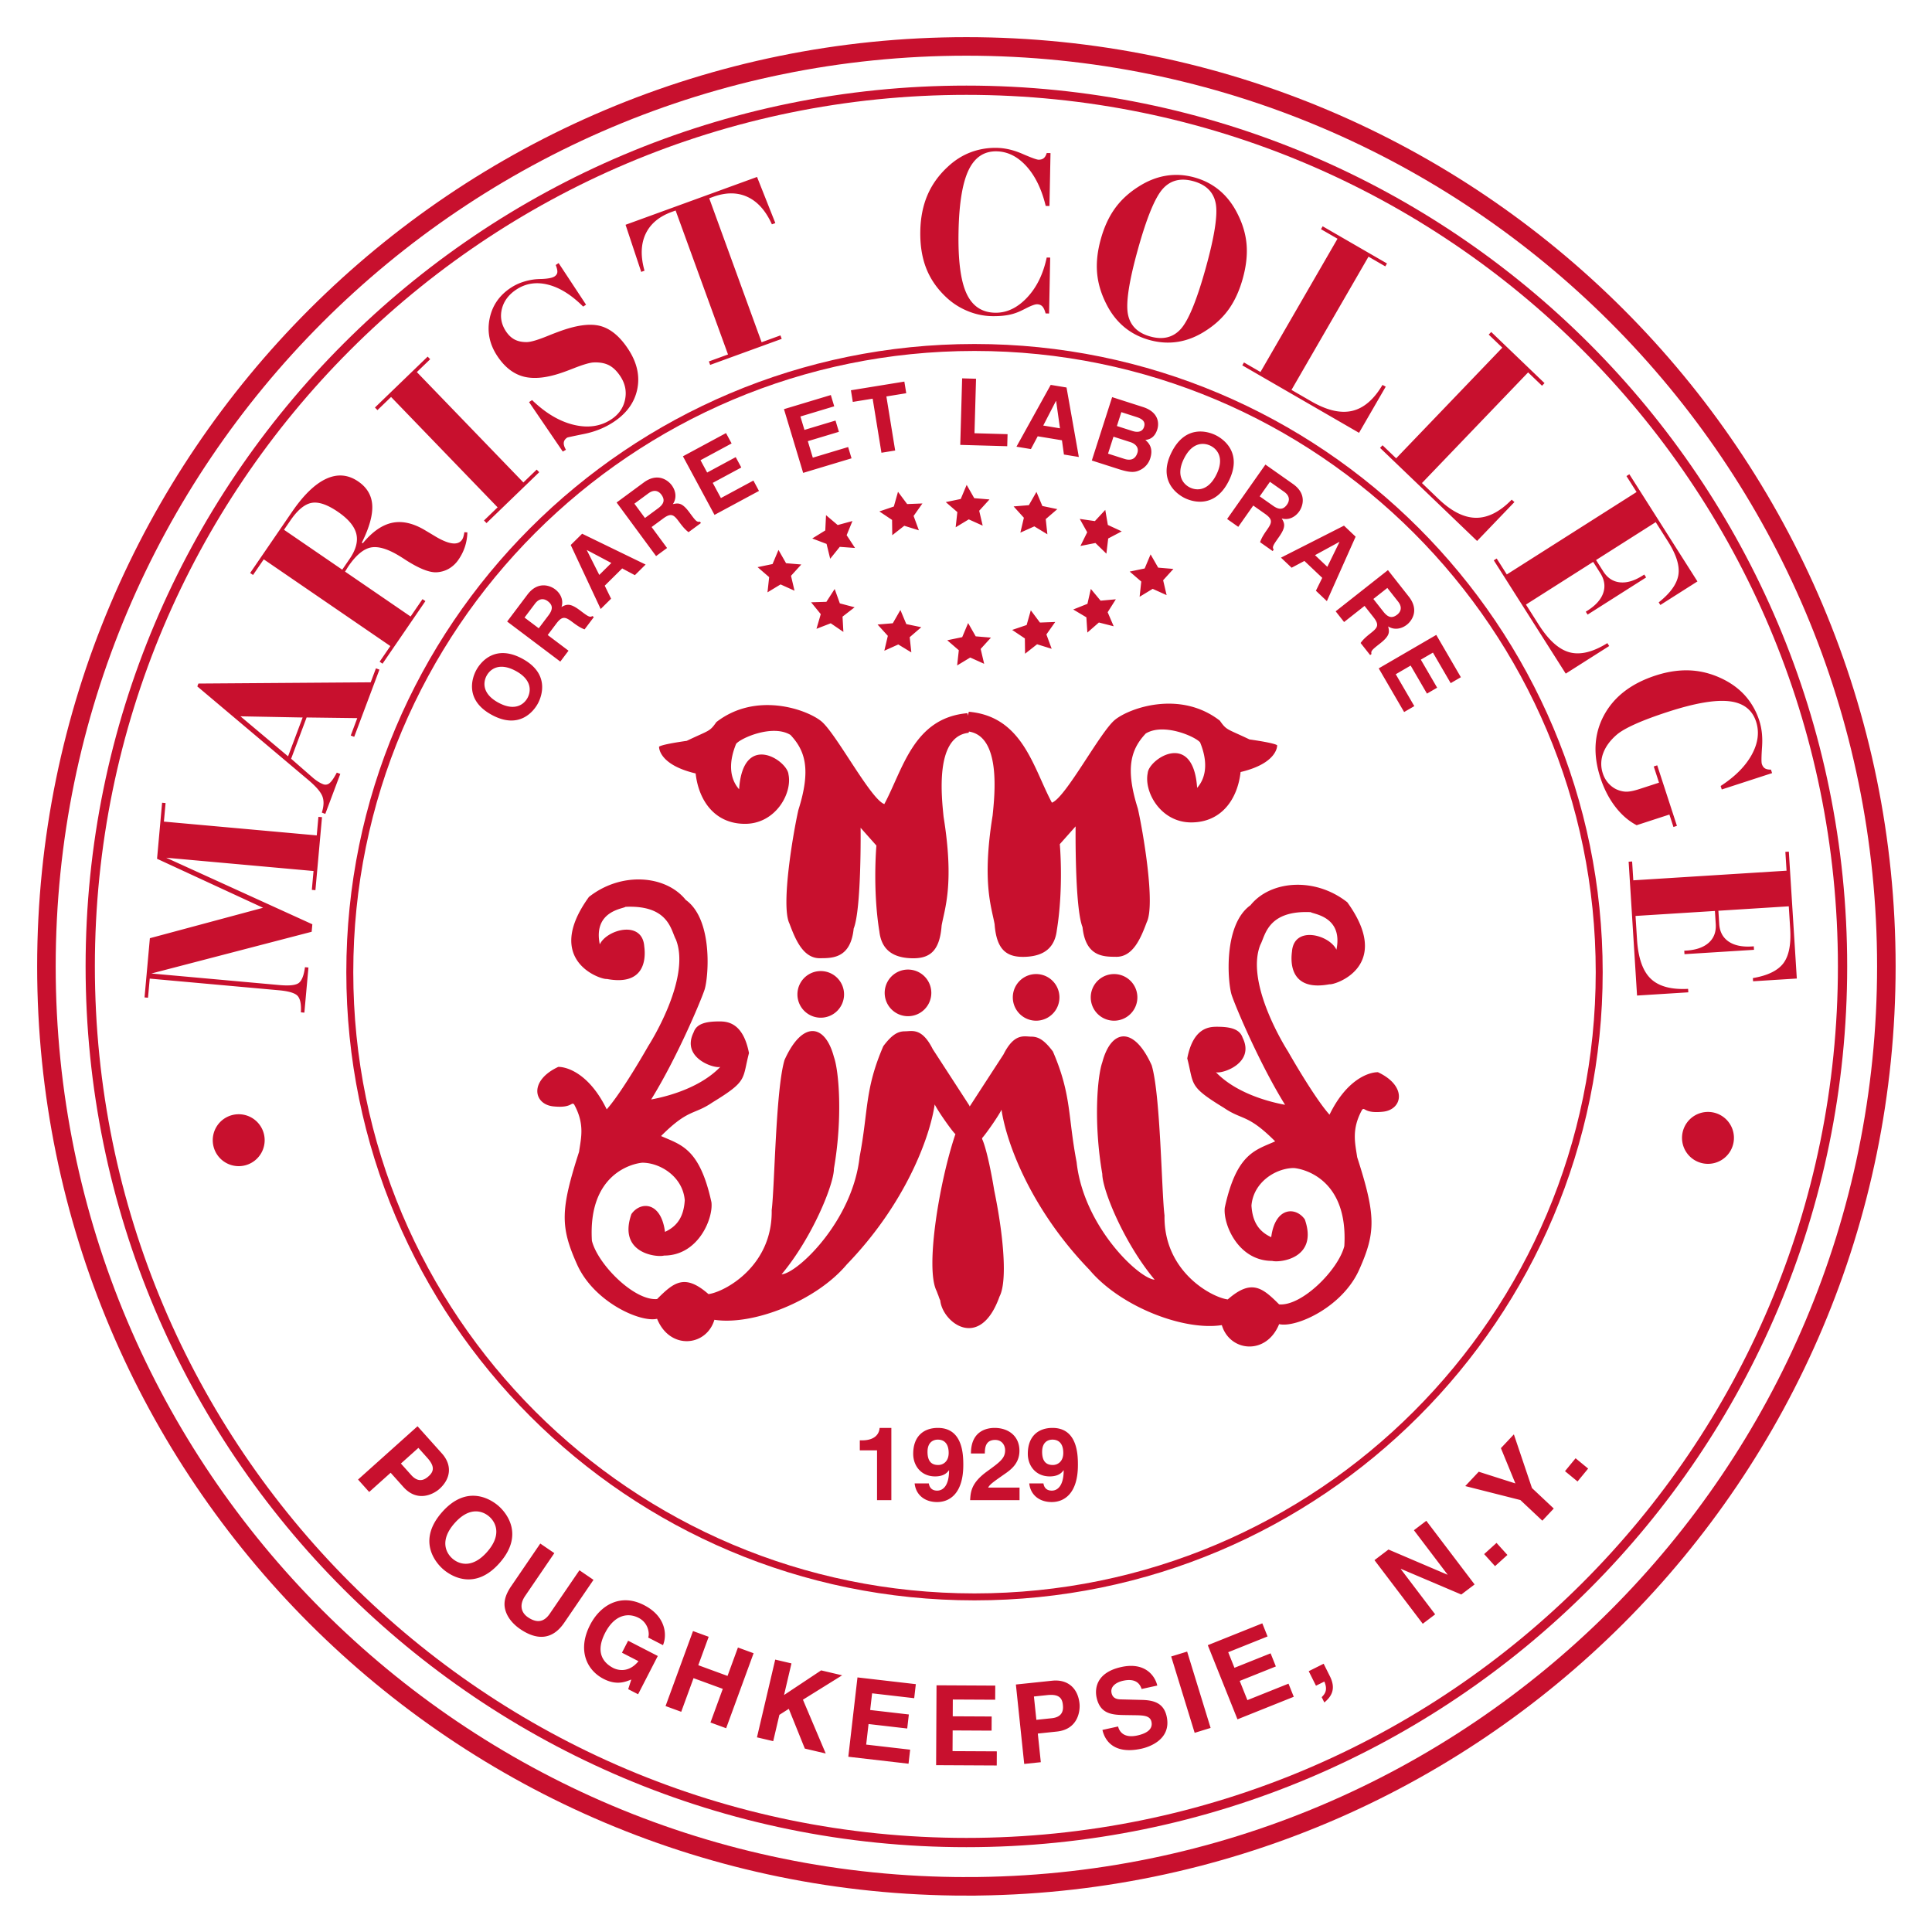 <svg xmlns="http://www.w3.org/2000/svg" role="img" viewBox="-5.01 -5.01 260.52 260.52"><title>Marist College logo</title><path fill="#c8102e" d="M36.032 131.54l-.468-.041c.062-1.047-.075-1.773-.41-2.18-.334-.408-1.187-.673-2.557-.797l-17.416-1.572-.233 2.579-.468-.043.72-7.984 15.262-4.103-14.295-6.607.681-7.556.469.043-.225 2.5 20.609 1.86.225-2.5.485.042-.888 9.844-.485-.043.23-2.54L17.4 110.65l19.708 8.974-.092 1.011-21.614 5.626 17.259 1.558c1.38.125 2.266.021 2.656-.312.393-.332.657-1.03.796-2.095l.469.043-.55 6.085m-8.62-39.959l8.388.159-1.965 5.237-6.423-5.396zm8.923.156l6.83.088-.88 2.347.468.175 3.4-9.062-.47-.175-.707 1.886-23.233.166-.146.387 14.953 12.605c1.042.878 1.679 1.615 1.91 2.211.232.597.207 1.329-.074 2.197l.469.177 2.022-5.392-.47-.175c-.383.727-.71 1.2-.976 1.414a.833.833 0 0 1-.873.148 3.838 3.838 0 0 1-.706-.367 6.325 6.325 0 0 1-.747-.568l-2.857-2.497 2.087-5.565m-3.048-25.308l.856-1.25c.964-1.408 1.917-2.2 2.858-2.377.942-.177 2.124.223 3.546 1.197 1.405.962 2.234 1.951 2.487 2.966.253 1.014-.046 2.144-.896 3.385l-1 1.457-7.851-5.378zm8.23 5.638c.053-.078.129-.2.228-.363.099-.163.173-.279.22-.349.999-1.458 1.985-2.298 2.959-2.523.975-.223 2.231.122 3.772 1.037.266.156.623.382 1.075.678 1.761 1.117 3.117 1.655 4.069 1.613.61-.03 1.17-.193 1.679-.485a4.021 4.021 0 0 0 1.31-1.24 6.72 6.72 0 0 0 .861-1.739 6.78 6.78 0 0 0 .322-1.916l-.406-.025a3.941 3.941 0 0 1-.128.607 1.475 1.475 0 0 1-.178.4c-.577.843-1.861.647-3.852-.59-.472-.283-.838-.5-1.094-.652-1.606-.973-3.094-1.318-4.46-1.038-1.368.282-2.696 1.204-3.986 2.768l-.126-.086c1.012-2.035 1.48-3.718 1.404-5.044-.076-1.326-.706-2.395-1.89-3.206-1.366-.938-2.806-1.058-4.319-.362-1.512.697-3.048 2.183-4.61 4.46l-5.646 8.243.39.267 1.446-2.11 17.07 11.695-1.445 2.11.39.268 5.781-8.438-.39-.267-1.606 2.344-8.84-6.057m11.141-28.99l.34.353-1.798 1.734 14.366 14.882 1.797-1.734.34.352-7.11 6.862-.34-.351 1.837-1.773L47.724 48.52l-1.836 1.772-.34-.35 7.11-6.865M70.88 55.884l-4.55-6.675.409-.269c1.82 1.76 3.693 2.871 5.62 3.334 1.928.462 3.612.218 5.053-.732 1.008-.663 1.629-1.55 1.862-2.66.233-1.108.021-2.16-.635-3.157-.455-.688-.955-1.178-1.502-1.468-.548-.29-1.225-.422-2.032-.396-.515.009-1.416.266-2.705.771-.714.282-1.268.488-1.663.62-2.055.707-3.773.878-5.152.517-1.38-.364-2.563-1.294-3.55-2.792-1.034-1.568-1.376-3.233-1.027-4.996.351-1.764 1.304-3.157 2.864-4.185.478-.315.99-.566 1.534-.752a8.306 8.306 0 0 1 1.735-.389c.228-.023.552-.039.976-.05.814-.039 1.362-.151 1.646-.339.23-.151.357-.339.38-.562.025-.224-.048-.552-.216-.982l.39-.257 3.699 5.61-.391.257c-1.572-1.57-3.147-2.556-4.729-2.956-1.581-.4-3.007-.181-4.277.655-1.038.685-1.688 1.558-1.953 2.616-.263 1.06-.08 2.065.547 3.018.344.52.746.896 1.21 1.129.464.231 1.015.34 1.654.323.532-.02 1.444-.292 2.74-.817.6-.244 1.07-.426 1.41-.549 2.38-.899 4.27-1.17 5.665-.816 1.396.354 2.665 1.396 3.805 3.127 1.182 1.793 1.592 3.59 1.229 5.387-.364 1.798-1.43 3.28-3.199 4.446-1.176.776-2.5 1.312-3.973 1.61-1.473.299-2.231.462-2.275.491-.283.188-.439.414-.466.68-.028.266.07.588.292.964l-.425.244m19.871-11.689l-.17-.469 2.578-.937-7.065-19.415-.525.192c-1.715.624-2.892 1.619-3.53 2.986-.636 1.368-.683 3.014-.14 4.94l-.444.162-2.111-6.354 17.729-6.45 2.468 6.222-.464.17c-.822-1.825-1.916-3.056-3.281-3.695-1.366-.637-2.915-.642-4.648-.012l-.522.191L97.69 41.14l2.539-.924.17.469-9.648 3.51m45.383-14.48l.469.01-.149 7.539-.469-.009c-.117-.448-.265-.764-.441-.949-.176-.185-.412-.279-.709-.285-.265-.005-.739.164-1.424.508-.45.233-.807.405-1.073.516a6.83 6.83 0 0 1-1.62.456c-.589.094-1.265.133-2.026.119a8.92 8.92 0 0 1-3.258-.706 9.34 9.34 0 0 1-2.869-1.857c-1.227-1.155-2.122-2.457-2.686-3.905-.565-1.45-.829-3.125-.79-5.026.035-1.786.354-3.389.957-4.809.603-1.42 1.513-2.695 2.73-3.822.935-.88 1.963-1.534 3.08-1.961a9.399 9.399 0 0 1 3.578-.604c1.096.022 2.244.292 3.437.81 1.194.519 1.913.78 2.155.785.285.006.517-.06.694-.198.176-.136.315-.37.418-.702l.507.01-.14 7.132-.507-.01c-.547-2.256-1.413-4.04-2.599-5.35-1.188-1.31-2.528-1.98-4.024-2.01-1.697-.032-2.957.815-3.782 2.544-.824 1.73-1.274 4.486-1.348 8.27-.076 3.828.276 6.601 1.058 8.319.78 1.717 2.068 2.594 3.865 2.63 1.555.03 2.985-.64 4.29-2.014 1.306-1.372 2.198-3.182 2.676-5.431m15.636-9.243c1.044-1.177 2.43-1.525 4.158-1.045 1.717.48 2.717 1.485 3.001 3.022.282 1.535-.171 4.441-1.36 8.716-1.19 4.275-2.303 6.996-3.337 8.165-1.037 1.167-2.413 1.512-4.13 1.035-1.728-.48-2.736-1.495-3.022-3.041-.285-1.548.164-4.448 1.348-8.703 1.185-4.255 2.298-6.971 3.342-8.149zm-8.846 11.262c.111 1.393.514 2.781 1.205 4.16.624 1.273 1.425 2.323 2.403 3.151.977.826 2.123 1.422 3.438 1.789 1.315.366 2.605.447 3.869.245 1.265-.204 2.493-.689 3.683-1.458 1.293-.816 2.343-1.79 3.153-2.922.809-1.133 1.442-2.515 1.895-4.147.454-1.632.627-3.142.52-4.53-.108-1.388-.505-2.765-1.19-4.132-.631-1.285-1.433-2.344-2.41-3.176-.977-.834-2.117-1.43-3.421-1.794-1.305-.363-2.59-.44-3.856-.231-1.266.207-2.501.7-3.705 1.473-1.305.824-2.366 1.805-3.181 2.94-.817 1.137-1.45 2.51-1.897 4.123-.45 1.612-.618 3.115-.506 4.509m19.584 12.521l.225-.39 2.226 1.286 10.386-17.969-2.226-1.286.226-.391 8.671 5.012-.226.392-2.265-1.31-10.386 17.968 2.664 1.54c2.112 1.22 3.951 1.65 5.515 1.288 1.564-.363 2.929-1.53 4.091-3.5l.439.234-3.599 6.225-15.741-9.099m18.574 11.127l.337-.35 1.836 1.76L197.57 41.87l-1.835-1.761.338-.352 7.187 6.895-.337.353-1.875-1.799-14.316 14.923 2.207 2.117c1.765 1.693 3.453 2.548 5.065 2.565 1.613.018 3.224-.799 4.834-2.446l.364.326-5.034 5.246-13.086-12.555M196.42 70.55l.39-.248 1.365 2.15 17.5-11.116-1.365-2.149.391-.247 9.18 14.452-5 3.175-.223-.35c1.575-1.25 2.46-2.488 2.654-3.712.193-1.225-.28-2.733-1.417-4.524l-1.64-2.582-8.047 5.111.967 1.521c.564.889 1.313 1.383 2.247 1.483.933.1 1.957-.204 3.07-.912l.22-.138.248.39-7.89 5.012-.248-.391.236-.15c1.114-.708 1.82-1.503 2.121-2.386.301-.885.169-1.772-.395-2.659l-.966-1.523-9.063 5.757 1.71 2.69c1.342 2.113 2.735 3.362 4.18 3.748 1.445.384 3.14-.03 5.087-1.24l.248.39-5.86 3.722-9.7-15.274m21.568 27.791l.469-.152 2.657 8.163-.469.153-.547-1.679-4.418 1.438c-1.087-.572-2.052-1.409-2.895-2.515-.845-1.105-1.509-2.404-1.994-3.894-1.018-3.13-.852-5.943.5-8.436 1.353-2.494 3.67-4.275 6.95-5.342 1.7-.553 3.32-.777 4.862-.675 1.541.105 3.042.542 4.506 1.31 1.142.607 2.099 1.365 2.869 2.275a9.414 9.414 0 0 1 1.747 3.19c.336 1.037.46 2.21.368 3.524-.091 1.314-.1 2.081-.028 2.303.091.281.23.48.419.597.187.115.457.173.811.169l.153.469-6.785 2.207-.153-.469c1.95-1.266 3.349-2.676 4.198-4.227.848-1.553 1.042-3.035.582-4.45-.529-1.624-1.746-2.543-3.651-2.754-1.906-.211-4.66.269-8.263 1.441-1.76.573-3.21 1.114-4.347 1.624-1.136.509-1.968.981-2.493 1.42-.906.773-1.526 1.611-1.86 2.515a4.051 4.051 0 0 0-.056 2.729 3.7 3.7 0 0 0 .696 1.266c.307.361.667.648 1.08.859.46.217.912.331 1.354.344.444.011 1.053-.11 1.826-.362l.438-.142 2.186-.711-.712-2.188m-3.384 12.845l.469-.029.159 2.54 20.665-1.298-.16-2.54.468-.029 1.075 17.11-5.899.37-.026-.43c1.975-.335 3.341-.996 4.099-1.98.756-.986 1.067-2.543.934-4.673l-.19-3.025-9.492.598.112 1.782c.065 1.04.482 1.827 1.252 2.36.77.53 1.815.755 3.134.673l.274-.018.03.47-9.375.588-.03-.469.291-.017c1.317-.083 2.324-.438 3.016-1.062.691-.623 1.004-1.456.939-2.496l-.111-1.782-10.704.672.198 3.151c.157 2.504.774 4.273 1.852 5.31 1.076 1.034 2.756 1.49 5.037 1.37l.03.468-6.913.434-1.134-18.048M49.05 192.341l2.358-2.111 1.19 1.33c.932 1.038.998 1.764.217 2.465-.358.32-1.252 1.12-2.373-.13l-1.391-1.554zm-1.384 1.242l1.721 1.922c1.932 2.155 4.124.916 4.85.266 1.576-1.412 1.73-3.242.338-4.794l-3.283-3.664-8.021 7.187 1.502 1.676 2.893-2.593m8.616 6.809c1.992-2.264 3.77-1.697 4.683-.895.912.803 1.7 2.496-.291 4.76-1.992 2.263-3.77 1.697-4.683.894-.912-.803-1.701-2.495.29-4.759zm-1.69-1.486c-3.339 3.795-.93 6.734.14 7.675 1.07.941 4.292 2.957 7.63-.839 3.34-3.795.931-6.734-.14-7.675-1.07-.94-4.29-2.956-7.63.839M71.07 213.81c-1.597 2.342-3.694 2.382-5.937.851-.817-.557-1.897-1.584-2.09-3.005-.11-.875.193-1.72.777-2.629l4.024-5.898 1.895 1.293-3.938 5.774c-.846 1.24-.499 2.275.368 2.866 1.277.871 2.22.607 2.955-.471l3.999-5.86 1.896 1.293-3.948 5.786m8.617 2.422l4.001 2.059-2.655 5.161-1.334-.686.417-1.303c-.808.326-1.988.816-3.735-.083-2.308-1.187-3.55-3.919-1.821-7.28 1.344-2.614 4.067-4.333 7.288-2.66 2.935 1.51 3.114 4.014 2.541 5.39l-2-1.03c.191-.373.129-1.923-1.285-2.65-1.427-.735-3.255-.428-4.518 2.026-1.345 2.615-.267 4.03 1.093 4.73.44.226 1.996.807 3.405-.914l-2.227-1.146.83-1.614m8.822 5.048l-1.66 4.535-2.113-.773 3.703-10.114 2.112.773-1.402 3.832 3.944 1.444 1.403-3.831 2.112.773-3.702 10.113-2.113-.773 1.66-4.536-3.943-1.444m10.742 8.496l-2.19-.515 2.461-10.484 2.19.514-1 4.264 5.002-3.324 2.833.665-5.287 3.289 3.073 7.254-2.818-.662-2.162-5.36-1.269.81-.833 3.55m19.012-5.796l-5.677-.656-.26 2.25 5.215.602-.219 1.893-5.215-.603-.32 2.772 5.93.685-.219 1.893-8.12-.939 1.236-10.698 7.868.909-.219 1.892m10.921.208l-5.715-.029-.01 2.265 5.25.026-.01 1.906-5.25-.027-.015 2.79 5.97.03-.01 1.905-8.175-.042.055-10.77 7.92.041-.01 1.905m5.554 2.712l-.33-3.148 1.774-.186c1.389-.146 2.016.225 2.125 1.27.05.477.175 1.67-1.495 1.846l-2.074.217zm.194 1.85l2.566-.27c2.879-.302 3.159-2.805 3.058-3.774-.22-2.104-1.613-3.3-3.686-3.083l-4.894.513 1.123 10.711 2.238-.235-.405-3.863m10.825-.953c.143.583.68 1.632 2.599 1.212 1.041-.229 2.144-.73 1.9-1.845-.18-.82-1.02-.866-2.191-.886l-1.185-.017c-1.787-.023-3.512-.044-4.02-2.359-.257-1.172-.08-3.376 3.335-4.125 3.223-.706 4.55 1.214 4.847 2.501l-2.109.462c-.161-.456-.582-1.53-2.501-1.11-.835.183-1.764.71-1.555 1.661.18.82.893.849 1.354.855l2.702.068c1.513.037 2.96.335 3.374 2.225.694 3.164-2.469 4.149-3.391 4.351-3.839.842-4.984-1.226-5.269-2.53l2.11-.463m12.475.194l-2.15.662-3.165-10.295 2.151-.661 3.164 10.294m7.68-12.334l-5.305 2.125.841 2.102 4.874-1.951.709 1.768-4.874 1.952 1.036 2.59 5.543-2.22.709 1.769-7.59 3.04-4.003-9.998 7.351-2.945.709 1.768m8.408 5.371c.825 1.65.267 2.683-.74 3.521l-.013.007-.355-.712c.423-.428.853-.945.356-2.106l-1.127.563-.979-1.959 2.013-1.005.845 1.691m11.327-19.695l1.671-1.27 6.511 8.58-1.792 1.36-8.143-3.461-.025.018 4.643 6.117-1.673 1.27-6.51-8.579 1.888-1.432 7.939 3.39.023-.019-4.532-5.974m12.608 3.335l-1.67 1.509-1.467-1.625 1.669-1.509 1.468 1.625m6.251-6.261l-1.541 1.64-2.962-2.784-7.433-1.883 1.818-1.934 4.942 1.577-1.952-4.757 1.748-1.858 2.44 7.236 2.94 2.763m4.635-5.386l-1.429 1.737-1.691-1.39 1.427-1.739 1.693 1.391M62.209 89.747c-2.211-1.193-2.084-2.743-1.603-3.635.48-.89 1.708-1.848 3.918-.656 2.211 1.194 2.084 2.745 1.603 3.636-.48.89-1.707 1.848-3.918.655zm-.89 1.65c3.706 2 5.642-.506 6.205-1.55.564-1.046 1.598-4.04-2.109-6.04-3.708-2-5.643.505-6.207 1.552-.563 1.043-1.596 4.037 2.11 6.037m6.319-11.685l-1.916-1.445 1.406-1.867c.663-.878 1.35-.627 1.729-.34.709.533.692 1.116.106 1.895l-1.325 1.757zm2.908 4.491l1.106-1.468-2.805-2.114 1.166-1.548c.835-1.107 1.259-.88 2.237-.145.74.558 1.154.775 1.568.932l1.249-1.658-.19-.142c-.36.23-.62.033-1.668-.757-1.338-1.007-1.798-.853-2.502-.46.295-.89-.083-1.8-.872-2.395-.619-.466-2.29-1.176-3.727.73l-2.73 3.624 7.168 5.401m3.577-15.02l.017-.017 3.288 1.741-1.626 1.609-1.68-3.333zm2.414 4.785l2.354-2.328 1.71.911 1.449-1.433-8.56-4.156-1.538 1.52 4.038 8.631 1.404-1.39-.857-1.755m5.424-9.127l-1.425-1.933 1.883-1.386c.885-.651 1.471-.215 1.753.168.526.715.344 1.267-.441 1.846l-1.77 1.305zm1.5 5.136l1.48-1.09-2.084-2.827 1.56-1.15c1.117-.823 1.459-.485 2.186.501.548.745.883 1.072 1.236 1.341l1.67-1.231-.14-.191c-.411.116-.604-.145-1.383-1.202-.993-1.35-1.479-1.333-2.265-1.157.537-.768.435-1.749-.15-2.544-.46-.624-1.858-1.784-3.78-.367l-3.653 2.691 5.323 7.226m10.183-15.189l-4.192 2.26.895 1.662 3.852-2.077.753 1.398-3.852 2.075 1.103 2.047 4.38-2.36.752 1.398-5.996 3.231-4.258-7.9 5.81-3.131.753 1.397m13.837-5.007l-4.56 1.374.545 1.807 4.189-1.261.458 1.52-4.19 1.261.67 2.226 4.765-1.435.458 1.522-6.523 1.963-2.588-8.593 6.319-1.904.458 1.52m8.218 5.961l-1.851.3-1.185-7.291-2.677.435-.254-1.568 7.205-1.17.255 1.568-2.678.435 1.185 7.291m10.695-2.331l4.461.126-.046 1.624-6.334-.179.254-8.972 1.875.053-.21 7.348m10.985-4.351l.025.005.519 3.683-2.256-.372 1.712-3.316zm-2.459 4.763l3.269.54.266 1.92 2.01.33-1.659-9.37-2.133-.352-4.619 8.335 1.949.321.917-1.724m10.217.054l2.273.73c.643.205 1.194.696.953 1.448-.279.868-.901 1.088-1.77.81l-2.19-.702.734-2.286zm-2.922 3.211l3.619 1.16c1.75.563 2.31.413 2.95.094a2.61 2.61 0 0 0 1.304-1.525c.271-.845.264-1.766-.658-2.495.414-.064 1.215-.187 1.609-1.414.283-.88.166-2.36-1.929-3.033l-4.154-1.333-2.74 8.546zm3.983-6.52l2.047.657c.809.26 1.24.635 1.015 1.336-.217.679-.865.772-1.567.547l-2.095-.67.6-1.87m8.45 6.257c1.121-2.249 2.675-2.173 3.581-1.722.906.452 1.903 1.647.782 3.895-1.12 2.25-2.674 2.173-3.58 1.722-.907-.452-1.903-1.647-.783-3.895zm-1.679-.837c-1.879 3.77.691 5.623 1.754 6.153 1.062.529 4.087 1.464 5.966-2.306 1.879-3.77-.69-5.623-1.752-6.153-1.063-.53-4.088-1.465-5.968 2.306m11.886 5.935l1.382-1.962 1.912 1.346c.899.633.67 1.328.396 1.715-.51.726-1.093.729-1.89.168l-1.8-1.267zm-4.393 3.053l1.502 1.057 2.021-2.872 1.584 1.115c1.135.799.923 1.23.218 2.231-.533.756-.738 1.179-.88 1.598l1.697 1.195.136-.195c-.24-.353-.054-.619.703-1.692.963-1.37.795-1.825.378-2.515.9.265 1.797-.142 2.365-.95.447-.633 1.103-2.326-.85-3.7l-3.71-2.612-5.165 7.34m15.128 3.089l.018.017-1.634 3.341-1.661-1.572 3.277-1.786zm-4.706 2.566l2.405 2.28-.855 1.737 1.479 1.402 3.877-8.69-1.569-1.488-8.497 4.314 1.435 1.359 1.725-.914m9.298 5.126l1.885-1.485 1.447 1.836c.681.863.262 1.463-.11 1.758-.698.549-1.257.385-1.86-.381l-1.362-1.728zm-5.083 1.666l1.136 1.444 2.759-2.174 1.2 1.522c.857 1.09.531 1.442-.43 2.201-.728.572-1.045.917-1.302 1.279l1.285 1.628.187-.146c-.13-.407.125-.609 1.156-1.421 1.316-1.035 1.284-1.52 1.084-2.3.783.511 1.761.377 2.536-.234.61-.479 1.722-1.914.245-3.789l-2.808-3.565-7.048 5.555m15.51 9.685l-2.394-4.117-1.633.95 2.2 3.781-1.372.799-2.2-3.783-2.009 1.17 2.502 4.3-1.373.798-3.425-5.889 7.759-4.512 3.317 5.705-1.372.798M110.93 189.216h.275c1.856 0 2.353-.957 2.394-1.68h1.585v9.746h-1.93v-6.719h-2.324v-1.347m9.13 1.543c0-1.396.891-1.642 1.385-1.642.988 0 1.468.684 1.468 1.792 0 1.15-.74 1.628-1.413 1.628-.727 0-1.44-.315-1.44-1.778zm-1.737 4.263c.165 1.55 1.365 2.512 3.026 2.512 1.756 0 3.536-1.224 3.536-4.997 0-1.368-.054-5.001-3.426-5.001-1.909 0-3.329 1.114-3.329 3.496 0 1.629 1.089 3.045 2.959 3.045.657 0 1.413-.165 1.851-.825l.028.027c-.014 2.044-.81 2.715-1.605 2.715-.59 0-1.015-.288-1.125-.958v-.014h-1.915m7.592-4.039c0-3.173 2.323-3.447 3.187-3.447 1.865 0 3.353 1.098 3.353 3.076 0 1.675-1.089 2.527-2.04 3.172-1.286.906-1.957 1.345-2.177 1.799h4.231v1.699h-6.664c.069-1.138.151-2.331 2.269-3.87 1.752-1.276 2.451-1.77 2.451-2.868 0-.645-.411-1.387-1.341-1.387-1.343 0-1.384 1.112-1.397 1.826h-1.872m9.6-.224c0-1.396.892-1.642 1.385-1.642.988 0 1.468.684 1.468 1.792 0 1.15-.741 1.628-1.413 1.628-.727 0-1.44-.315-1.44-1.778zm-1.737 4.263c.165 1.55 1.364 2.512 3.026 2.512 1.755 0 3.536-1.224 3.536-4.997 0-1.368-.055-5.001-3.426-5.001-1.91 0-3.33 1.114-3.33 3.496 0 1.629 1.089 3.045 2.96 3.045.657 0 1.412-.165 1.851-.825l.028.027c-.014 2.044-.81 2.715-1.605 2.715-.59 0-1.015-.288-1.125-.958v-.014h-1.915m-19.493-66.147a3.143 3.143 0 1 1 6.288 0 3.144 3.144 0 1 1-6.288 0zm30.93 3.75a3.144 3.144 0 1 0 0-6.288 3.144 3.144 0 0 0 0 6.288zm-10.509 0a3.144 3.144 0 1 0 0-6.288 3.144 3.144 0 0 0 0 6.288zm-29.099-.404a3.144 3.144 0 1 0-.001-6.287 3.144 3.144 0 0 0 .001 6.287zM94.253 95.29c.666-.8 4.93-2.665 7.327-1.2 1.998 2.132 2.797 4.663 1.066 10.125-.667 2.931-2.398 12.922-1.2 15.321.8 2.131 1.865 4.795 4.263 4.662 1.732 0 3.997-.133 4.396-3.997 1.066-2.664.933-13.588.933-13.588l2.131 2.398s-.532 5.861.4 11.59c.266 2.265 1.599 3.464 4.13 3.597 2.531.133 3.996-.8 4.263-4.397.4-2.264 1.73-5.594.267-14.654-.268-2.664-1.2-10.804 3.33-11.336.266 0 0-2.519-.134-2.651-7.269.646-8.671 7.568-11.19 12.256-1.865-.666-6.528-9.593-8.526-11.19-1.998-1.599-8.792-3.998-14.12.132-.933 1.333-.933 1.065-3.997 2.532-3.73.532-3.73.8-3.73.8s-.133 2.397 4.93 3.596c.399 3.597 2.53 6.794 6.66 6.794 4.13 0 6.394-4.129 5.861-6.66-.133-1.865-6.128-5.863-6.66 1.997-1.066-1.199-1.599-3.196-.4-6.127zm-2.265 37.434c-1.732 0-3.063.267-3.463 1.466-1.731 3.464 2.797 4.929 3.597 4.663-3.197 3.33-8.66 4.262-9.326 4.396 3.464-5.595 6.662-13.19 7.194-14.787.533-1.6 1.199-9.46-2.531-12.124-2.664-3.33-8.659-3.863-13.055-.4-6.261 8.66 1.732 11.192 2.398 11.058 4.929.932 5.329-2.398 5.062-4.396-.266-3.598-5.062-2.265-5.994-.268-.933-4.529 3.197-4.795 3.464-5.061 5.86-.266 6.127 3.197 6.793 4.396 2.132 5.329-3.73 14.388-3.73 14.388s-3.464 6.128-5.595 8.526c-2.264-4.663-5.196-5.728-6.528-5.728-3.996 1.864-3.33 5.062-.666 5.328 2.531.266 2.398-.666 2.798-.266 1.465 2.664.932 4.53.666 6.395-2.532 7.86-2.532 10.124-.267 15.186 2.265 5.062 8.526 7.86 10.79 7.327 1.733 4.264 6.661 3.731 7.727.134 5.196.8 13.721-2.531 17.85-7.46 7.86-8.127 11.19-17.052 11.857-21.582.532 1.066 2.531 3.864 2.797 3.996-2.13 6.262-4.128 18.118-2.53 21.182 2.664 7.461 7.727 3.464 7.993.534 1.865-3.73-.666-18.518-1.865-21.05.132 0-1.733-4.529-1.733-4.529s-1.465-2.265-4.928-7.594c-1.465-2.93-2.798-2.398-3.73-2.398-.933 0-1.733.4-2.932 1.999-2.53 5.862-1.997 8.66-3.196 14.92-.932 8.66-8.393 15.72-10.524 15.854 4.13-4.93 7.06-12.123 7.06-14.255 1.2-6.928.666-13.189 0-15.054-1.199-4.529-4.263-4.929-6.66.4-1.2 3.997-1.333 17.185-1.733 20.25.134 7.593-6.394 11.057-8.525 11.323-3.197-2.797-4.662-1.599-6.927.666-3.064.267-7.993-4.663-8.792-7.86-.534-8.925 5.328-10.391 6.794-10.524 2.398 0 5.462 1.864 5.728 5.062-.134 2.131-.932 3.464-2.665 4.264-.532-4.13-3.33-4.13-4.529-2.399-1.865 5.33 3.464 5.862 4.396 5.596 4.663 0 6.661-5.063 6.395-7.195-1.599-7.326-4.13-7.726-6.794-8.925 3.73-3.73 4.396-2.798 6.927-4.53 4.796-2.93 3.996-3.064 4.93-6.66-.8-4.13-2.932-4.264-3.998-4.264zm64.429-31.498c-.534-7.86-6.53-3.863-6.662-1.999-.532 2.531 1.732 6.661 5.862 6.661s6.26-3.196 6.66-6.793c5.062-1.199 4.93-3.598 4.93-3.598s0-.265-3.73-.799c-3.064-1.465-3.064-1.198-3.997-2.53-5.328-4.13-12.122-1.733-14.121-.135-1.999 1.6-6.661 10.525-8.525 11.192-2.519-4.688-3.921-11.61-11.19-12.257-.134.133-.4 2.652-.134 2.652 4.529.532 3.597 8.672 3.33 11.336-1.465 9.06-.133 12.39.267 14.655.266 3.596 1.732 4.529 4.263 4.396 2.532-.134 3.864-1.332 4.129-3.596.934-5.73.4-11.591.4-11.591l2.131-2.398s-.132 10.924.933 13.589c.4 3.862 2.665 3.996 4.396 3.996 2.398.133 3.464-2.531 4.263-4.662 1.198-2.399-.533-12.39-1.2-15.32-1.73-5.463-.932-7.994 1.066-10.125 2.399-1.467 6.661.398 7.329 1.198 1.198 2.93.665 4.93-.4 6.128zm-1.333 36.48c.932 3.596.133 3.73 4.929 6.66 2.531 1.732 3.197.8 6.927 4.53-2.665 1.198-5.196 1.598-6.793 8.926-.267 2.13 1.73 7.194 6.393 7.194.933.266 6.262-.267 4.397-5.596-1.2-1.731-3.997-1.731-4.53 2.398-1.732-.799-2.53-2.131-2.664-4.262.266-3.198 3.33-5.063 5.727-5.063 1.467.133 7.328 1.6 6.795 10.524-.8 3.198-5.728 8.127-8.792 7.86-2.265-2.264-3.73-3.464-6.928-.666-2.131-.266-8.658-3.73-8.526-11.324-.399-3.064-.532-16.252-1.731-20.249-2.398-5.329-5.461-4.93-6.66-.4-.666 1.865-1.2 8.127 0 15.054 0 2.132 2.93 9.326 7.06 14.255-2.131-.134-9.591-7.194-10.524-15.853-1.199-6.262-.666-9.059-3.197-14.92-1.2-1.6-2-2-2.932-2-.932 0-2.263-.532-3.73 2.4-3.463 5.327-4.928 7.592-4.928 7.592s-1.864 4.53-1.732 4.53c-1.198 2.531-3.73 17.318-1.865 21.048.267 2.931 5.329 6.928 7.993-.533 1.599-3.063-.4-14.92-2.531-21.181.266-.134 2.265-2.931 2.797-3.997.666 4.53 3.996 13.456 11.856 21.582 4.13 4.929 12.655 8.26 17.852 7.46 1.065 3.597 5.995 4.13 7.726-.133 2.265.533 8.526-2.265 10.79-7.327 2.265-5.062 2.265-7.328-.266-15.188-.267-1.864-.8-3.73.666-6.394.4-.4.266.533 2.797.267 2.664-.267 3.33-3.464-.666-5.33-1.331 0-4.262 1.066-6.527 5.73-2.132-2.399-5.595-8.527-5.595-8.527s-5.862-9.06-3.73-14.387c.666-1.2.932-4.663 6.793-4.398.267.268 4.397.534 3.464 5.063-.932-1.998-5.729-3.33-5.995.267-.266 1.998.134 5.328 5.063 4.395.666.134 8.658-2.397 2.397-11.057-4.395-3.464-10.39-2.93-13.055.4-3.729 2.665-3.064 10.525-2.53 12.124.533 1.598 3.73 9.192 7.193 14.787-.665-.133-6.128-1.066-9.324-4.396.799.266 5.327-1.2 3.596-4.663-.4-1.2-1.732-1.465-3.464-1.465-1.065 0-3.197.132-3.996 4.263m-27.585-71.835l-1.879-.847-1.765 1.067.226-2.05-1.56-1.346 2.018-.42.799-1.901 1.022 1.791 2.055.172-1.387 1.525.471 2.01m.199 18.629l-1.88-.847-1.765 1.068.226-2.05-1.561-1.347 2.019-.419.798-1.901 1.023 1.791 2.055.173-1.386 1.526.47 2.006m24.605-9.261l-1.88-.848-1.763 1.068.224-2.05-1.56-1.346 2.019-.42.798-1.9 1.023 1.79 2.055.172-1.386 1.526.47 2.008m-15.499 7.237l-1.969-.612-1.62 1.275-.028-2.061-1.712-1.148 1.952-.662.562-1.984 1.233 1.652 2.06-.078-1.19 1.682.712 1.936m8.361-3.038l-1.997-.509-1.553 1.357-.134-2.057-1.771-1.055 1.915-.764.458-2.01 1.317 1.585 2.054-.186-1.101 1.744.812 1.895m-8.94-12.402l-1.762-1.07-1.882.845.474-2.007-1.385-1.528 2.055-.168 1.025-1.79.796 1.901 2.019.422-1.562 1.345.222 2.05m7.956 2.612l-1.477-1.439-2.023.399.913-1.848-1.006-1.8 2.042.296 1.4-1.512.349 2.031 1.871.865-1.825.96-.244 2.048M118.897 66.5l-1.97-.613-1.62 1.275-.026-2.062-1.713-1.146 1.952-.663.561-1.984 1.234 1.653 2.06-.08-1.19 1.685.711 1.935m-1.017 16.464l-1.761-1.07-1.882.845.473-2.008-1.384-1.527 2.054-.17 1.025-1.789.797 1.901 2.018.421-1.561 1.347.221 2.05m-7.593-14.082l-2.056-.152-1.293 1.606-.49-2.002-1.927-.733 1.754-1.085.101-2.059 1.573 1.333 1.99-.541-.782 1.908 1.13 1.725m-1.571 11.317l-1.705-1.162-1.922.745.578-1.978-1.303-1.598 2.06-.062 1.118-1.733.696 1.94 1.993.528-1.63 1.261.115 2.059m-6.591-5.555l-1.88-.848-1.763 1.069.225-2.05-1.56-1.348 2.018-.418.799-1.902 1.023 1.79 2.054.173-1.387 1.526.471 2.008M27.178 152.24a3.5 3.5 0 1 0 0-7 3.5 3.5 0 0 0 0 7m198.125-.312a3.5 3.5 0 1 0-.002-7.001 3.5 3.5 0 0 0 .002 7.001"/><path fill="none" stroke="#c8102e" stroke-width=".938" d="M126.397 210.322c46.522 0 84.238-37.715 84.238-84.238 0-46.523-37.716-84.239-84.239-84.239s-84.238 37.716-84.238 84.239 37.715 84.238 84.238 84.238z"/><path fill="none" stroke="#c8102e" stroke-width="1.25" d="M125.303 243.447c65.249 0 118.145-52.896 118.145-118.145 0-65.248-52.897-118.145-118.145-118.145-65.25 0-118.145 52.897-118.145 118.145 0 65.25 52.896 118.145 118.145 118.145z"/><path fill="none" stroke="#c8102e" stroke-width="2.5" d="M125.303 249.355c68.511 0 124.052-55.541 124.052-124.053 0-68.51-55.541-124.052-124.052-124.052C56.792 1.25 1.25 56.791 1.25 125.302c0 68.512 55.542 124.053 124.053 124.053z"/></svg>